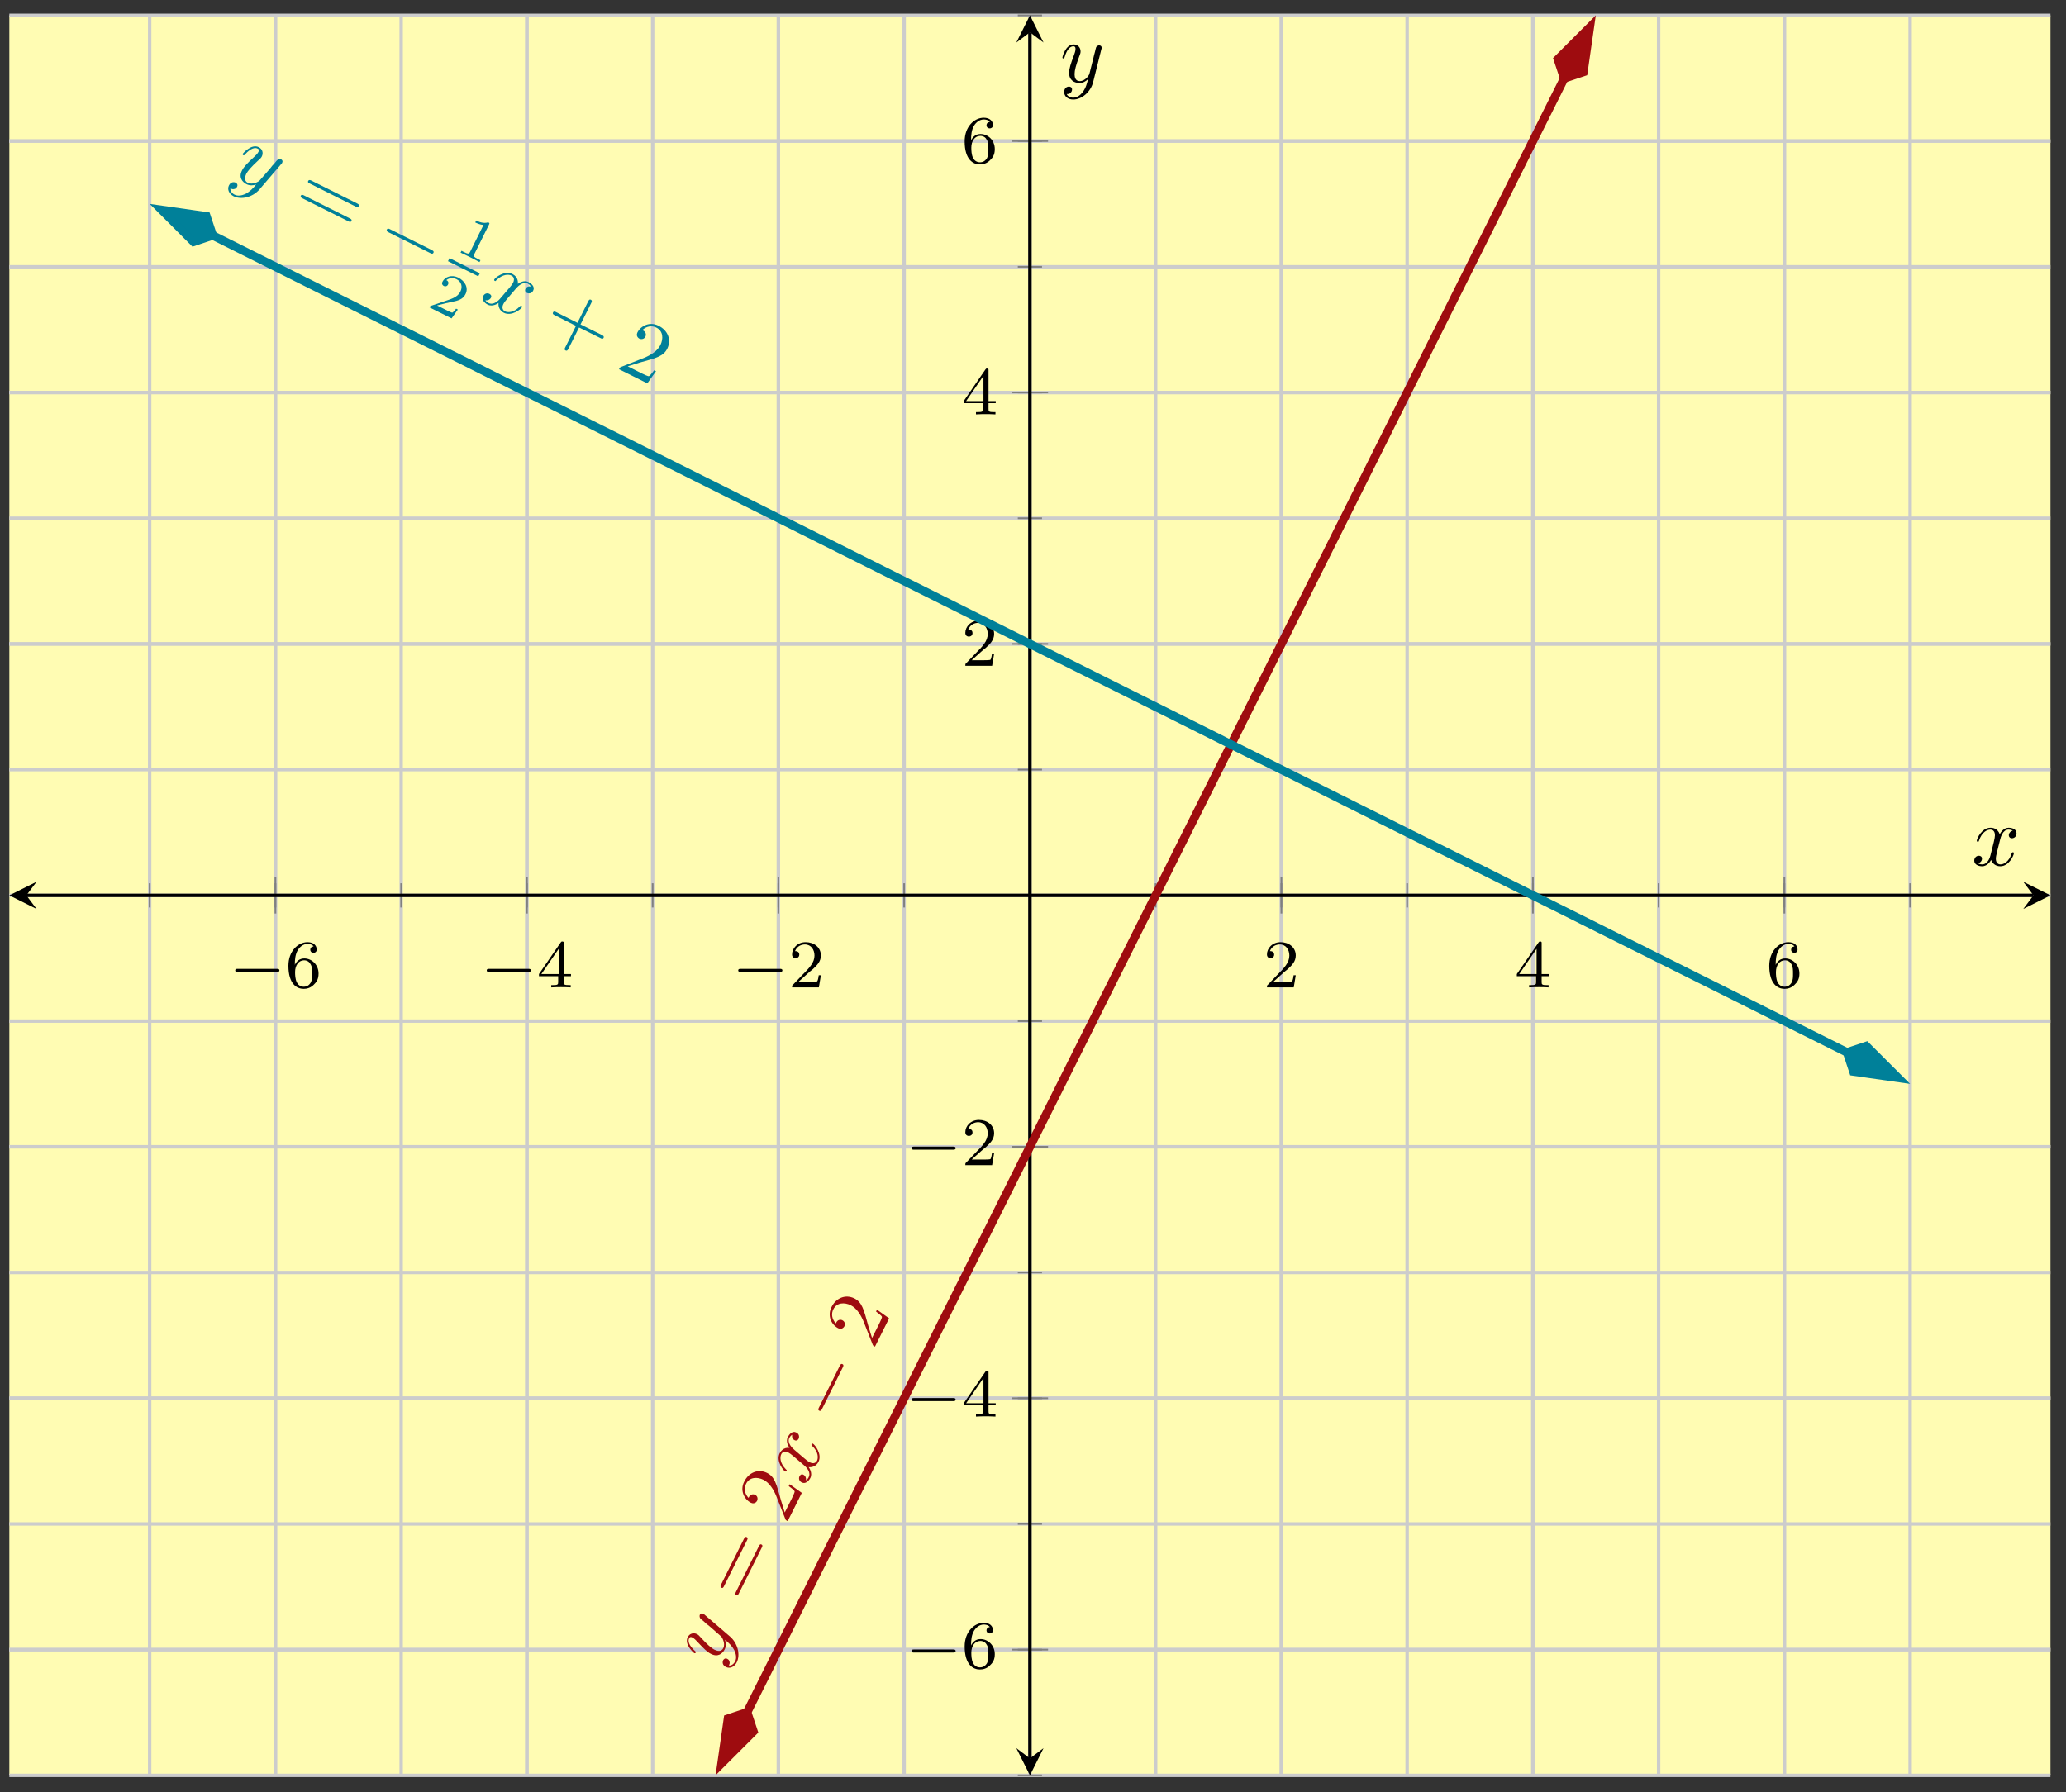 <?xml version="1.0" encoding="UTF-8"?>
<svg xmlns="http://www.w3.org/2000/svg" xmlns:xlink="http://www.w3.org/1999/xlink" width="242pt" height="210pt" viewBox="0 0 242 210" version="1.1">
<rect x="0" y="0" width="242" height="210" fill="#333333" stroke="none"/>
<defs>
<g>
<symbol overflow="visible" id="glyph0-0">
<path style="stroke:none;" d=""/>
</symbol>
<symbol overflow="visible" id="glyph0-1">
<path style="stroke:none;" d="M 5.562 -1.812 C 5.703 -1.812 5.875 -1.812 5.875 -1.984 C 5.875 -2.172 5.703 -2.172 5.562 -2.172 L 1 -2.172 C 0.875 -2.172 0.703 -2.172 0.703 -1.984 C 0.703 -1.812 0.875 -1.812 1 -1.812 Z M 5.562 -1.812 "/>
</symbol>
<symbol overflow="visible" id="glyph1-0">
<path style="stroke:none;" d=""/>
</symbol>
<symbol overflow="visible" id="glyph1-1">
<path style="stroke:none;" d="M 1.094 -2.641 C 1.094 -3.297 1.156 -3.875 1.438 -4.359 C 1.688 -4.766 2.094 -5.094 2.594 -5.094 C 2.75 -5.094 3.109 -5.062 3.297 -4.797 C 2.938 -4.766 2.906 -4.5 2.906 -4.422 C 2.906 -4.172 3.094 -4.047 3.281 -4.047 C 3.422 -4.047 3.656 -4.125 3.656 -4.438 C 3.656 -4.906 3.297 -5.297 2.578 -5.297 C 1.469 -5.297 0.344 -4.25 0.344 -2.531 C 0.344 -0.359 1.359 0.172 2.125 0.172 C 2.516 0.172 2.922 0.062 3.281 -0.281 C 3.609 -0.594 3.875 -0.922 3.875 -1.625 C 3.875 -2.656 3.078 -3.391 2.203 -3.391 C 1.625 -3.391 1.281 -3.031 1.094 -2.641 Z M 2.125 -0.078 C 1.703 -0.078 1.438 -0.359 1.328 -0.594 C 1.141 -0.953 1.125 -1.484 1.125 -1.797 C 1.125 -2.578 1.547 -3.172 2.172 -3.172 C 2.562 -3.172 2.812 -2.969 2.953 -2.688 C 3.125 -2.391 3.125 -2.031 3.125 -1.625 C 3.125 -1.219 3.125 -0.875 2.969 -0.578 C 2.75 -0.219 2.484 -0.078 2.125 -0.078 Z M 2.125 -0.078 "/>
</symbol>
<symbol overflow="visible" id="glyph1-2">
<path style="stroke:none;" d="M 3.141 -5.156 C 3.141 -5.312 3.141 -5.375 2.969 -5.375 C 2.875 -5.375 2.859 -5.375 2.781 -5.266 L 0.234 -1.562 L 0.234 -1.312 L 2.484 -1.312 L 2.484 -0.641 C 2.484 -0.344 2.469 -0.266 1.844 -0.266 L 1.672 -0.266 L 1.672 0 C 2.344 -0.031 2.359 -0.031 2.812 -0.031 C 3.266 -0.031 3.281 -0.031 3.953 0 L 3.953 -0.266 L 3.781 -0.266 C 3.156 -0.266 3.141 -0.344 3.141 -0.641 L 3.141 -1.312 L 3.984 -1.312 L 3.984 -1.562 L 3.141 -1.562 Z M 2.547 -4.516 L 2.547 -1.562 L 0.516 -1.562 Z M 2.547 -4.516 "/>
</symbol>
<symbol overflow="visible" id="glyph1-3">
<path style="stroke:none;" d="M 2.25 -1.625 C 2.375 -1.75 2.703 -2.016 2.844 -2.125 C 3.328 -2.578 3.797 -3.016 3.797 -3.734 C 3.797 -4.688 3 -5.297 2.016 -5.297 C 1.047 -5.297 0.422 -4.578 0.422 -3.859 C 0.422 -3.469 0.734 -3.422 0.844 -3.422 C 1.016 -3.422 1.266 -3.531 1.266 -3.844 C 1.266 -4.25 0.859 -4.25 0.766 -4.25 C 1 -4.844 1.531 -5.031 1.922 -5.031 C 2.656 -5.031 3.047 -4.406 3.047 -3.734 C 3.047 -2.906 2.469 -2.297 1.516 -1.344 L 0.516 -0.297 C 0.422 -0.219 0.422 -0.203 0.422 0 L 3.562 0 L 3.797 -1.422 L 3.547 -1.422 C 3.531 -1.266 3.469 -0.875 3.375 -0.719 C 3.328 -0.656 2.719 -0.656 2.594 -0.656 L 1.172 -0.656 Z M 2.25 -1.625 "/>
</symbol>
<symbol overflow="visible" id="glyph2-0">
<path style="stroke:none;" d=""/>
</symbol>
<symbol overflow="visible" id="glyph2-1">
<path style="stroke:none;" d="M -1.219 -6.031 C -1.328 -6.141 -1.344 -6.141 -1.422 -6.172 C -1.578 -6.25 -1.719 -6.172 -1.797 -6.031 C -1.828 -5.953 -1.844 -5.781 -1.75 -5.625 C -1.719 -5.578 -1.484 -5.375 -1.328 -5.266 C -1.156 -5.078 -0.922 -4.891 -0.703 -4.734 L 0.688 -3.516 C 0.797 -3.422 1.234 -2.719 0.953 -2.125 C 0.719 -1.688 0.281 -1.781 -0.062 -1.938 C -0.469 -2.141 -0.938 -2.578 -1.578 -3.266 C -1.875 -3.594 -1.953 -3.688 -2.141 -3.781 C -2.531 -3.969 -3 -3.859 -3.219 -3.406 C -3.641 -2.562 -2.516 -1.594 -2.453 -1.547 C -2.344 -1.5 -2.297 -1.578 -2.281 -1.594 C -2.234 -1.703 -2.266 -1.719 -2.391 -1.828 C -3.109 -2.484 -3.203 -2.984 -3.047 -3.281 C -3.016 -3.359 -2.938 -3.516 -2.656 -3.375 C -2.438 -3.266 -2.234 -3.031 -2.109 -2.906 C -1.328 -2.062 -0.906 -1.656 -0.484 -1.453 C 0.312 -1.047 0.859 -1.469 1.125 -2 C 1.297 -2.359 1.281 -2.734 1.156 -3.109 C 1.578 -2.766 1.953 -2.422 2.266 -1.844 C 2.438 -1.453 2.547 -0.984 2.344 -0.578 C 2.281 -0.453 2.047 -0.062 1.609 -0.094 C 1.672 -0.234 1.734 -0.359 1.688 -0.516 C 1.672 -0.656 1.594 -0.797 1.422 -0.875 C 1.141 -1.016 0.984 -0.797 0.938 -0.719 C 0.844 -0.5 0.828 -0.141 1.266 0.078 C 1.719 0.297 2.25 0.078 2.531 -0.469 C 2.984 -1.391 2.625 -2.719 1.75 -3.484 Z M -1.219 -6.031 "/>
</symbol>
<symbol overflow="visible" id="glyph2-2">
<path style="stroke:none;" d="M -1.219 -4.328 C -1.406 -4.484 -2.125 -5.125 -1.828 -5.734 C -1.797 -5.781 -1.688 -6 -1.484 -6.109 C -1.547 -5.828 -1.438 -5.578 -1.203 -5.469 C -1.062 -5.391 -0.859 -5.406 -0.734 -5.641 C -0.641 -5.844 -0.641 -6.203 -1.016 -6.375 C -1.469 -6.609 -1.844 -6.141 -2 -5.844 C -2.266 -5.328 -1.953 -4.781 -1.797 -4.578 C -2.5 -4.641 -2.812 -4.203 -2.953 -3.938 C -3.406 -3.016 -2.531 -1.922 -2.312 -1.812 C -2.203 -1.766 -2.156 -1.859 -2.141 -1.875 C -2.109 -1.953 -2.125 -1.984 -2.203 -2.031 C -2.984 -2.828 -2.922 -3.531 -2.766 -3.828 C -2.688 -4 -2.438 -4.266 -1.922 -4.016 C -1.641 -3.875 -1.141 -3.422 -0.031 -2.469 C 0.438 -2.047 0.656 -1.547 0.453 -1.156 C 0.438 -1.094 0.328 -0.906 0.125 -0.766 C 0.172 -1 0.078 -1.297 -0.172 -1.422 C -0.406 -1.547 -0.562 -1.375 -0.625 -1.25 C -0.766 -0.969 -0.656 -0.656 -0.359 -0.516 C 0.047 -0.312 0.438 -0.656 0.641 -1.047 C 0.938 -1.641 0.469 -2.281 0.438 -2.312 C 0.812 -2.266 1.328 -2.406 1.594 -2.938 C 2.047 -3.859 1.156 -4.953 0.938 -5.062 C 0.828 -5.109 0.797 -5.031 0.781 -5 C 0.75 -4.922 0.781 -4.875 0.828 -4.828 C 1.641 -4.062 1.562 -3.344 1.422 -3.062 C 1.234 -2.719 0.891 -2.719 0.578 -2.875 C 0.391 -2.969 0.203 -3.109 -0.141 -3.406 Z M -1.219 -4.328 "/>
</symbol>
<symbol overflow="visible" id="glyph3-0">
<path style="stroke:none;" d=""/>
</symbol>
<symbol overflow="visible" id="glyph3-1">
<path style="stroke:none;" d="M 0.141 -7.578 C 0.203 -7.719 0.297 -7.875 0.125 -7.969 C -0.047 -8.062 -0.141 -7.906 -0.203 -7.781 L -2.875 -2.438 C -2.938 -2.312 -3.016 -2.141 -2.844 -2.047 C -2.672 -1.953 -2.594 -2.125 -2.531 -2.25 Z M 1.875 -6.734 C 1.938 -6.859 2.031 -7.016 1.844 -7.109 C 1.688 -7.188 1.594 -7.031 1.531 -6.891 L -1.141 -1.562 C -1.203 -1.438 -1.281 -1.266 -1.125 -1.188 C -0.938 -1.094 -0.859 -1.266 -0.797 -1.391 Z M 1.875 -6.734 "/>
</symbol>
<symbol overflow="visible" id="glyph3-2">
<path style="stroke:none;" d="M -0.125 -1.469 L -0.562 -2.875 C -1.109 -4.891 -1.312 -5.656 -2.203 -6.109 C -3.234 -6.609 -4.344 -6.172 -4.875 -5.078 C -5.391 -4.078 -4.891 -3.016 -4.094 -2.609 C -3.609 -2.375 -3.375 -2.812 -3.359 -2.844 C -3.297 -3 -3.234 -3.359 -3.609 -3.547 C -3.844 -3.656 -4.156 -3.594 -4.312 -3.281 C -4.344 -3.219 -4.359 -3.203 -4.359 -3.172 C -4.844 -3.672 -4.922 -4.312 -4.656 -4.828 C -4.25 -5.641 -3.344 -5.656 -2.609 -5.297 C -1.906 -4.938 -1.422 -4.141 -1.109 -3.375 L -0.062 -0.719 C -0.016 -0.578 0.016 -0.562 0.219 -0.453 L 1.875 -3.766 L 0.453 -4.781 L 0.344 -4.562 C 0.578 -4.375 0.953 -4.125 1.031 -3.953 C 1.078 -3.859 0.781 -3.281 0.688 -3.078 Z M -0.125 -1.469 "/>
</symbol>
<symbol overflow="visible" id="glyph4-0">
<path style="stroke:none;" d=""/>
</symbol>
<symbol overflow="visible" id="glyph4-1">
<path style="stroke:none;" d="M 0.891 -6.906 C 0.969 -7.047 1.047 -7.219 0.859 -7.312 C 0.688 -7.391 0.609 -7.219 0.531 -7.078 L -1.875 -2.25 C -1.953 -2.094 -2.031 -1.938 -1.859 -1.859 C -1.672 -1.766 -1.594 -1.922 -1.516 -2.078 Z M 0.891 -6.906 "/>
</symbol>
<symbol overflow="visible" id="glyph5-0">
<path style="stroke:none;" d=""/>
</symbol>
<symbol overflow="visible" id="glyph5-1">
<path style="stroke:none;" d="M 6.031 -1.219 C 6.141 -1.328 6.141 -1.344 6.172 -1.422 C 6.25 -1.578 6.172 -1.719 6.031 -1.797 C 5.953 -1.828 5.781 -1.844 5.625 -1.75 C 5.578 -1.719 5.375 -1.484 5.266 -1.328 C 5.078 -1.156 4.891 -0.922 4.734 -0.703 L 3.516 0.688 C 3.422 0.797 2.719 1.234 2.125 0.953 C 1.688 0.719 1.781 0.281 1.938 -0.062 C 2.141 -0.469 2.578 -0.938 3.266 -1.578 C 3.594 -1.875 3.688 -1.953 3.781 -2.141 C 3.969 -2.531 3.859 -3 3.406 -3.219 C 2.562 -3.641 1.594 -2.516 1.547 -2.453 C 1.5 -2.344 1.578 -2.297 1.594 -2.281 C 1.703 -2.234 1.719 -2.266 1.828 -2.391 C 2.484 -3.109 2.984 -3.203 3.281 -3.047 C 3.359 -3.016 3.516 -2.938 3.375 -2.656 C 3.266 -2.438 3.031 -2.234 2.906 -2.109 C 2.062 -1.328 1.656 -0.906 1.453 -0.484 C 1.047 0.312 1.469 0.859 2 1.125 C 2.359 1.297 2.734 1.281 3.109 1.156 C 2.766 1.578 2.422 1.953 1.844 2.266 C 1.453 2.438 0.984 2.547 0.578 2.344 C 0.453 2.281 0.062 2.047 0.094 1.609 C 0.234 1.672 0.359 1.734 0.516 1.688 C 0.656 1.672 0.797 1.594 0.875 1.422 C 1.016 1.141 0.797 0.984 0.719 0.938 C 0.5 0.844 0.141 0.828 -0.078 1.266 C -0.297 1.719 -0.078 2.25 0.469 2.531 C 1.391 2.984 2.719 2.625 3.484 1.75 Z M 6.031 -1.219 "/>
</symbol>
<symbol overflow="visible" id="glyph5-2">
<path style="stroke:none;" d="M 4.328 -1.219 C 4.484 -1.406 5.125 -2.125 5.734 -1.828 C 5.781 -1.797 6 -1.688 6.109 -1.484 C 5.828 -1.547 5.578 -1.438 5.469 -1.203 C 5.391 -1.062 5.406 -0.859 5.641 -0.734 C 5.844 -0.641 6.203 -0.641 6.375 -1.016 C 6.609 -1.469 6.141 -1.844 5.844 -2 C 5.328 -2.266 4.781 -1.953 4.578 -1.797 C 4.641 -2.5 4.203 -2.812 3.938 -2.953 C 3.016 -3.406 1.922 -2.531 1.812 -2.312 C 1.766 -2.203 1.859 -2.156 1.875 -2.141 C 1.953 -2.109 1.984 -2.125 2.031 -2.203 C 2.828 -2.984 3.531 -2.922 3.828 -2.766 C 4 -2.688 4.266 -2.438 4.016 -1.922 C 3.875 -1.641 3.422 -1.141 2.469 -0.031 C 2.047 0.438 1.547 0.656 1.156 0.453 C 1.094 0.438 0.906 0.328 0.766 0.125 C 1 0.172 1.297 0.078 1.422 -0.172 C 1.547 -0.406 1.375 -0.562 1.25 -0.625 C 0.969 -0.766 0.656 -0.656 0.516 -0.359 C 0.312 0.047 0.656 0.438 1.047 0.641 C 1.641 0.938 2.281 0.469 2.312 0.438 C 2.266 0.812 2.406 1.328 2.938 1.594 C 3.859 2.047 4.953 1.156 5.062 0.938 C 5.109 0.828 5.031 0.797 5 0.781 C 4.922 0.75 4.875 0.781 4.828 0.828 C 4.062 1.641 3.344 1.562 3.062 1.422 C 2.719 1.234 2.719 0.891 2.875 0.578 C 2.969 0.391 3.109 0.203 3.406 -0.141 Z M 4.328 -1.219 "/>
</symbol>
<symbol overflow="visible" id="glyph6-0">
<path style="stroke:none;" d=""/>
</symbol>
<symbol overflow="visible" id="glyph6-1">
<path style="stroke:none;" d="M 7.578 0.141 C 7.719 0.203 7.875 0.297 7.969 0.125 C 8.062 -0.047 7.906 -0.141 7.781 -0.203 L 2.438 -2.875 C 2.312 -2.938 2.141 -3.016 2.047 -2.844 C 1.953 -2.672 2.125 -2.594 2.25 -2.531 Z M 6.734 1.875 C 6.859 1.938 7.016 2.031 7.109 1.844 C 7.188 1.688 7.031 1.594 6.891 1.531 L 1.562 -1.141 C 1.438 -1.203 1.266 -1.281 1.188 -1.125 C 1.094 -0.938 1.266 -0.859 1.391 -0.797 Z M 6.734 1.875 "/>
</symbol>
<symbol overflow="visible" id="glyph6-2">
<path style="stroke:none;" d="M 4.672 -0.219 L 7.172 1.016 C 7.297 1.078 7.453 1.172 7.547 0.984 C 7.625 0.812 7.469 0.719 7.344 0.656 L 4.844 -0.578 L 6.094 -3.078 C 6.156 -3.203 6.234 -3.375 6.062 -3.469 C 5.875 -3.562 5.797 -3.391 5.734 -3.266 L 4.484 -0.766 L 2 -2.016 C 1.875 -2.078 1.703 -2.156 1.625 -1.984 C 1.531 -1.797 1.703 -1.719 1.828 -1.656 L 4.312 -0.406 L 3.062 2.094 C 3 2.219 2.906 2.375 3.094 2.469 C 3.266 2.562 3.359 2.406 3.422 2.281 Z M 4.672 -0.219 "/>
</symbol>
<symbol overflow="visible" id="glyph6-3">
<path style="stroke:none;" d="M 1.469 -0.125 L 2.875 -0.562 C 4.891 -1.109 5.656 -1.312 6.109 -2.203 C 6.609 -3.234 6.172 -4.344 5.078 -4.875 C 4.078 -5.391 3.016 -4.891 2.609 -4.094 C 2.375 -3.609 2.812 -3.375 2.844 -3.359 C 3 -3.297 3.359 -3.234 3.547 -3.609 C 3.656 -3.844 3.594 -4.156 3.281 -4.312 C 3.219 -4.344 3.203 -4.359 3.172 -4.359 C 3.672 -4.844 4.312 -4.922 4.828 -4.656 C 5.641 -4.25 5.656 -3.344 5.297 -2.609 C 4.938 -1.906 4.141 -1.422 3.375 -1.109 L 0.719 -0.062 C 0.578 -0.016 0.562 0.016 0.453 0.219 L 3.766 1.875 L 4.781 0.453 L 4.562 0.344 C 4.375 0.578 4.125 0.953 3.953 1.031 C 3.859 1.078 3.281 0.781 3.078 0.688 Z M 1.469 -0.125 "/>
</symbol>
<symbol overflow="visible" id="glyph7-0">
<path style="stroke:none;" d=""/>
</symbol>
<symbol overflow="visible" id="glyph7-1">
<path style="stroke:none;" d="M 6.906 0.891 C 7.047 0.969 7.219 1.047 7.312 0.859 C 7.391 0.688 7.219 0.609 7.078 0.531 L 2.25 -1.875 C 2.094 -1.953 1.938 -2.031 1.859 -1.859 C 1.766 -1.672 1.922 -1.594 2.078 -1.516 Z M 6.906 0.891 "/>
</symbol>
<symbol overflow="visible" id="glyph8-0">
<path style="stroke:none;" d=""/>
</symbol>
<symbol overflow="visible" id="glyph8-1">
<path style="stroke:none;" d="M 4.062 -2.922 C 4.141 -3.094 4.141 -3.094 3.969 -3.188 C 3.375 -3 2.812 -3.281 2.562 -3.406 L 2.453 -3.172 C 2.594 -3.109 3.016 -2.891 3.422 -2.891 L 1.844 0.281 C 1.734 0.484 1.688 0.578 1.078 0.266 L 0.844 0.141 L 0.734 0.359 C 0.844 0.422 1.625 0.766 1.844 0.891 C 2.047 0.984 2.812 1.406 2.953 1.469 L 3.062 1.25 L 2.828 1.141 C 2.188 0.828 2.234 0.734 2.344 0.531 Z M 4.062 -2.922 "/>
</symbol>
<symbol overflow="visible" id="glyph8-2">
<path style="stroke:none;" d="M 3.703 0.453 L 3.5 0.344 C 3.422 0.453 3.156 0.797 3.047 0.812 C 2.984 0.828 2.516 0.594 2.422 0.547 L 1.266 -0.031 C 2.203 -0.281 2.531 -0.344 3.047 -0.453 C 3.688 -0.578 4.312 -0.75 4.594 -1.344 C 4.984 -2.094 4.547 -2.891 3.75 -3.297 C 2.984 -3.672 2.188 -3.391 1.906 -2.812 C 1.75 -2.516 1.984 -2.344 2.062 -2.312 C 2.188 -2.234 2.438 -2.25 2.547 -2.469 C 2.609 -2.578 2.672 -2.844 2.359 -3 C 2.766 -3.328 3.25 -3.25 3.547 -3.109 C 4.172 -2.797 4.266 -2.156 4 -1.656 C 3.734 -1.109 3.141 -0.875 2.812 -0.75 L 0.594 0 C 0.484 0.016 0.469 0.031 0.391 0.203 L 2.969 1.484 Z M 3.703 0.453 "/>
</symbol>
<symbol overflow="visible" id="glyph9-0">
<path style="stroke:none;" d=""/>
</symbol>
<symbol overflow="visible" id="glyph9-1">
<path style="stroke:none;" d="M 3.328 -3.016 C 3.391 -3.266 3.625 -4.188 4.312 -4.188 C 4.359 -4.188 4.609 -4.188 4.812 -4.062 C 4.531 -4 4.344 -3.766 4.344 -3.516 C 4.344 -3.359 4.453 -3.172 4.719 -3.172 C 4.938 -3.172 5.25 -3.344 5.25 -3.75 C 5.25 -4.266 4.672 -4.406 4.328 -4.406 C 3.75 -4.406 3.406 -3.875 3.281 -3.656 C 3.031 -4.312 2.5 -4.406 2.203 -4.406 C 1.172 -4.406 0.594 -3.125 0.594 -2.875 C 0.594 -2.766 0.703 -2.766 0.719 -2.766 C 0.797 -2.766 0.828 -2.797 0.844 -2.875 C 1.188 -3.938 1.844 -4.188 2.188 -4.188 C 2.375 -4.188 2.719 -4.094 2.719 -3.516 C 2.719 -3.203 2.547 -2.547 2.188 -1.141 C 2.031 -0.531 1.672 -0.109 1.234 -0.109 C 1.172 -0.109 0.953 -0.109 0.734 -0.234 C 0.984 -0.297 1.203 -0.5 1.203 -0.781 C 1.203 -1.047 0.984 -1.125 0.844 -1.125 C 0.531 -1.125 0.297 -0.875 0.297 -0.547 C 0.297 -0.094 0.781 0.109 1.219 0.109 C 1.891 0.109 2.25 -0.594 2.266 -0.641 C 2.391 -0.281 2.75 0.109 3.344 0.109 C 4.375 0.109 4.938 -1.172 4.938 -1.422 C 4.938 -1.531 4.859 -1.531 4.828 -1.531 C 4.734 -1.531 4.719 -1.484 4.688 -1.422 C 4.359 -0.344 3.688 -0.109 3.375 -0.109 C 2.984 -0.109 2.828 -0.422 2.828 -0.766 C 2.828 -0.984 2.875 -1.203 2.984 -1.641 Z M 3.328 -3.016 "/>
</symbol>
<symbol overflow="visible" id="glyph9-2">
<path style="stroke:none;" d="M 4.844 -3.797 C 4.891 -3.938 4.891 -3.953 4.891 -4.031 C 4.891 -4.203 4.75 -4.297 4.594 -4.297 C 4.5 -4.297 4.344 -4.234 4.25 -4.094 C 4.234 -4.031 4.141 -3.734 4.109 -3.547 C 4.031 -3.297 3.969 -3.016 3.906 -2.75 L 3.453 -0.953 C 3.422 -0.812 2.984 -0.109 2.328 -0.109 C 1.828 -0.109 1.719 -0.547 1.719 -0.922 C 1.719 -1.375 1.891 -2 2.219 -2.875 C 2.375 -3.281 2.422 -3.391 2.422 -3.594 C 2.422 -4.031 2.109 -4.406 1.609 -4.406 C 0.656 -4.406 0.297 -2.953 0.297 -2.875 C 0.297 -2.766 0.391 -2.766 0.406 -2.766 C 0.516 -2.766 0.516 -2.797 0.562 -2.953 C 0.844 -3.891 1.234 -4.188 1.578 -4.188 C 1.656 -4.188 1.828 -4.188 1.828 -3.875 C 1.828 -3.625 1.719 -3.359 1.656 -3.172 C 1.25 -2.109 1.078 -1.547 1.078 -1.078 C 1.078 -0.188 1.703 0.109 2.297 0.109 C 2.688 0.109 3.016 -0.062 3.297 -0.344 C 3.172 0.172 3.047 0.672 2.656 1.203 C 2.391 1.531 2.016 1.828 1.562 1.828 C 1.422 1.828 0.969 1.797 0.797 1.406 C 0.953 1.406 1.094 1.406 1.219 1.281 C 1.328 1.203 1.422 1.062 1.422 0.875 C 1.422 0.562 1.156 0.531 1.062 0.531 C 0.828 0.531 0.5 0.688 0.5 1.172 C 0.5 1.672 0.938 2.047 1.562 2.047 C 2.578 2.047 3.609 1.141 3.891 0.016 Z M 4.844 -3.797 "/>
</symbol>
</g>
<clipPath id="clip1">
  <path d="M 73 1.797 L 198 1.797 L 198 208.008 L 73 208.008 Z M 73 1.797 "/>
</clipPath>
<clipPath id="clip2">
  <path d="M 70 186 L 103 186 L 103 208.008 L 70 208.008 Z M 70 186 "/>
</clipPath>
<clipPath id="clip3">
  <path d="M 168 1.797 L 201 1.797 L 201 24 L 168 24 Z M 168 1.797 "/>
</clipPath>
</defs>
<g id="surface1">
<path style=" stroke:none;fill-rule:nonzero;fill:rgb(100%,98.47%,70.001%);fill-opacity:1;" d="M 1.094 208.008 L 240.184 208.008 L 240.184 1.797 L 1.094 1.797 Z M 1.094 208.008 "/>
<path style="fill:none;stroke-width:0.399;stroke-linecap:butt;stroke-linejoin:miter;stroke:rgb(79.999%,79.999%,79.999%);stroke-opacity:1;stroke-miterlimit:10;" d="M -0.002 0 L -0.002 206.207 M 14.728 0 L 14.728 206.207 M 29.459 0 L 29.459 206.207 M 44.189 0 L 44.189 206.207 M 58.915 0 L 58.915 206.207 M 73.645 0 L 73.645 206.207 M 88.375 0 L 88.375 206.207 M 103.106 0 L 103.106 206.207 M 117.832 0 L 117.832 206.207 M 132.562 0 L 132.562 206.207 M 147.292 0 L 147.292 206.207 M 162.022 0 L 162.022 206.207 M 176.749 0 L 176.749 206.207 M 191.479 0 L 191.479 206.207 M 206.209 0 L 206.209 206.207 " transform="matrix(1,0,0,-1,17.533,208.008)"/>
<path style="fill:none;stroke-width:0.399;stroke-linecap:butt;stroke-linejoin:miter;stroke:rgb(79.999%,79.999%,79.999%);stroke-opacity:1;stroke-miterlimit:10;" d="M 14.728 0 L 14.728 206.207 M 44.189 0 L 44.189 206.207 M 73.645 0 L 73.645 206.207 M 132.562 0 L 132.562 206.207 M 162.022 0 L 162.022 206.207 M 191.479 0 L 191.479 206.207 " transform="matrix(1,0,0,-1,17.533,208.008)"/>
<path style="fill:none;stroke-width:0.399;stroke-linecap:butt;stroke-linejoin:miter;stroke:rgb(79.999%,79.999%,79.999%);stroke-opacity:1;stroke-miterlimit:10;" d="M -16.439 0 L 222.646 0 M -16.439 14.73 L 222.646 14.73 M -16.439 29.456 L 222.646 29.456 M -16.439 44.187 L 222.646 44.187 M -16.439 58.917 L 222.646 58.917 M -16.439 73.647 L 222.646 73.647 M -16.439 88.373 L 222.646 88.373 M -16.439 103.103 L 222.646 103.103 M -16.439 117.834 L 222.646 117.834 M -16.439 132.564 L 222.646 132.564 M -16.439 147.29 L 222.646 147.29 M -16.439 162.02 L 222.646 162.02 M -16.439 176.75 L 222.646 176.75 M -16.439 191.481 L 222.646 191.481 M -16.439 206.207 L 222.646 206.207 " transform="matrix(1,0,0,-1,17.533,208.008)"/>
<path style="fill:none;stroke-width:0.399;stroke-linecap:butt;stroke-linejoin:miter;stroke:rgb(79.999%,79.999%,79.999%);stroke-opacity:1;stroke-miterlimit:10;" d="M -16.439 14.73 L 222.646 14.73 M -16.439 44.187 L 222.646 44.187 M -16.439 73.647 L 222.646 73.647 M -16.439 132.564 L 222.646 132.564 M -16.439 162.02 L 222.646 162.02 M -16.439 191.481 L 222.646 191.481 " transform="matrix(1,0,0,-1,17.533,208.008)"/>
<path style="fill:none;stroke-width:0.199;stroke-linecap:butt;stroke-linejoin:miter;stroke:rgb(50%,50%,50%);stroke-opacity:1;stroke-miterlimit:10;" d="M -0.002 101.685 L -0.002 104.521 M 14.728 101.685 L 14.728 104.521 M 29.459 101.685 L 29.459 104.521 M 44.189 101.685 L 44.189 104.521 M 58.915 101.685 L 58.915 104.521 M 73.645 101.685 L 73.645 104.521 M 88.375 101.685 L 88.375 104.521 M 103.106 101.685 L 103.106 104.521 M 117.832 101.685 L 117.832 104.521 M 132.562 101.685 L 132.562 104.521 M 147.292 101.685 L 147.292 104.521 M 162.022 101.685 L 162.022 104.521 M 176.749 101.685 L 176.749 104.521 M 191.479 101.685 L 191.479 104.521 M 206.209 101.685 L 206.209 104.521 " transform="matrix(1,0,0,-1,17.533,208.008)"/>
<path style="fill:none;stroke-width:0.199;stroke-linecap:butt;stroke-linejoin:miter;stroke:rgb(50%,50%,50%);stroke-opacity:1;stroke-miterlimit:10;" d="M 14.728 100.978 L 14.728 105.228 M 44.189 100.978 L 44.189 105.228 M 73.645 100.978 L 73.645 105.228 M 132.562 100.978 L 132.562 105.228 M 162.022 100.978 L 162.022 105.228 M 191.479 100.978 L 191.479 105.228 " transform="matrix(1,0,0,-1,17.533,208.008)"/>
<path style="fill:none;stroke-width:0.199;stroke-linecap:butt;stroke-linejoin:miter;stroke:rgb(50%,50%,50%);stroke-opacity:1;stroke-miterlimit:10;" d="M 101.688 0 L 104.524 0 M 101.688 14.73 L 104.524 14.73 M 101.688 29.456 L 104.524 29.456 M 101.688 44.187 L 104.524 44.187 M 101.688 58.917 L 104.524 58.917 M 101.688 73.647 L 104.524 73.647 M 101.688 88.373 L 104.524 88.373 M 101.688 103.103 L 104.524 103.103 M 101.688 117.834 L 104.524 117.834 M 101.688 132.564 L 104.524 132.564 M 101.688 147.29 L 104.524 147.29 M 101.688 162.02 L 104.524 162.02 M 101.688 176.75 L 104.524 176.75 M 101.688 191.481 L 104.524 191.481 M 101.688 206.207 L 104.524 206.207 " transform="matrix(1,0,0,-1,17.533,208.008)"/>
<path style="fill:none;stroke-width:0.199;stroke-linecap:butt;stroke-linejoin:miter;stroke:rgb(50%,50%,50%);stroke-opacity:1;stroke-miterlimit:10;" d="M 100.977 14.73 L 105.231 14.73 M 100.977 44.187 L 105.231 44.187 M 100.977 73.647 L 105.231 73.647 M 100.977 132.564 L 105.231 132.564 M 100.977 162.02 L 105.231 162.02 M 100.977 191.481 L 105.231 191.481 " transform="matrix(1,0,0,-1,17.533,208.008)"/>
<path style="fill:none;stroke-width:0.399;stroke-linecap:butt;stroke-linejoin:miter;stroke:rgb(0%,0%,0%);stroke-opacity:1;stroke-miterlimit:10;" d="M -14.443 103.103 L 220.654 103.103 " transform="matrix(1,0,0,-1,17.533,208.008)"/>
<path style=" stroke:none;fill-rule:nonzero;fill:rgb(0%,0%,0%);fill-opacity:1;" d="M 1.094 104.902 L 4.285 106.496 L 3.09 104.902 L 4.285 103.309 "/>
<path style=" stroke:none;fill-rule:nonzero;fill:rgb(0%,0%,0%);fill-opacity:1;" d="M 240.184 104.902 L 236.996 103.309 L 238.191 104.902 L 236.996 106.496 "/>
<path style="fill:none;stroke-width:0.399;stroke-linecap:butt;stroke-linejoin:miter;stroke:rgb(0%,0%,0%);stroke-opacity:1;stroke-miterlimit:10;" d="M 103.106 1.992 L 103.106 204.215 " transform="matrix(1,0,0,-1,17.533,208.008)"/>
<path style=" stroke:none;fill-rule:nonzero;fill:rgb(0%,0%,0%);fill-opacity:1;" d="M 120.641 208.008 L 122.234 204.82 L 120.641 206.016 L 119.047 204.82 "/>
<path style=" stroke:none;fill-rule:nonzero;fill:rgb(0%,0%,0%);fill-opacity:1;" d="M 120.641 1.797 L 119.047 4.984 L 120.641 3.789 L 122.234 4.984 "/>
<g style="fill:rgb(0%,0%,0%);fill-opacity:1;">
  <use xlink:href="#glyph0-1" x="26.852" y="115.684"/>
</g>
<g style="fill:rgb(0%,0%,0%);fill-opacity:1;">
  <use xlink:href="#glyph1-1" x="33.439" y="115.684"/>
</g>
<g style="fill:rgb(0%,0%,0%);fill-opacity:1;">
  <use xlink:href="#glyph0-1" x="56.311" y="115.684"/>
</g>
<g style="fill:rgb(0%,0%,0%);fill-opacity:1;">
  <use xlink:href="#glyph1-2" x="62.898" y="115.684"/>
</g>
<g style="fill:rgb(0%,0%,0%);fill-opacity:1;">
  <use xlink:href="#glyph0-1" x="85.77" y="115.684"/>
</g>
<g style="fill:rgb(0%,0%,0%);fill-opacity:1;">
  <use xlink:href="#glyph1-3" x="92.357" y="115.684"/>
</g>
<g style="fill:rgb(0%,0%,0%);fill-opacity:1;">
  <use xlink:href="#glyph1-3" x="147.982" y="115.684"/>
</g>
<g style="fill:rgb(0%,0%,0%);fill-opacity:1;">
  <use xlink:href="#glyph1-2" x="177.44" y="115.684"/>
</g>
<g style="fill:rgb(0%,0%,0%);fill-opacity:1;">
  <use xlink:href="#glyph1-1" x="206.899" y="115.684"/>
</g>
<g style="fill:rgb(0%,0%,0%);fill-opacity:1;">
  <use xlink:href="#glyph0-1" x="106.063" y="195.432"/>
</g>
<g style="fill:rgb(0%,0%,0%);fill-opacity:1;">
  <use xlink:href="#glyph1-1" x="112.65" y="195.432"/>
</g>
<g style="fill:rgb(0%,0%,0%);fill-opacity:1;">
  <use xlink:href="#glyph0-1" x="106.063" y="165.972"/>
</g>
<g style="fill:rgb(0%,0%,0%);fill-opacity:1;">
  <use xlink:href="#glyph1-2" x="112.65" y="165.972"/>
</g>
<g style="fill:rgb(0%,0%,0%);fill-opacity:1;">
  <use xlink:href="#glyph0-1" x="106.063" y="136.513"/>
</g>
<g style="fill:rgb(0%,0%,0%);fill-opacity:1;">
  <use xlink:href="#glyph1-3" x="112.65" y="136.513"/>
</g>
<g style="fill:rgb(0%,0%,0%);fill-opacity:1;">
  <use xlink:href="#glyph1-3" x="112.65" y="78.01"/>
</g>
<g style="fill:rgb(0%,0%,0%);fill-opacity:1;">
  <use xlink:href="#glyph1-2" x="112.65" y="48.552"/>
</g>
<g style="fill:rgb(0%,0%,0%);fill-opacity:1;">
  <use xlink:href="#glyph1-1" x="112.65" y="19.093"/>
</g>
<g clip-path="url(#clip1)" clip-rule="nonzero">
<path style="fill:none;stroke-width:0.996;stroke-linecap:butt;stroke-linejoin:miter;stroke:rgb(61.96%,4.706%,5.881%);stroke-opacity:1;stroke-miterlimit:10;" d="M 69.977 7.391 L 70.579 8.594 L 74.872 17.183 L 79.169 25.777 L 83.465 34.367 L 92.059 51.554 L 96.352 60.143 L 100.649 68.737 L 104.945 77.327 L 113.539 94.514 L 117.832 103.103 L 122.129 111.697 L 126.425 120.287 L 135.019 137.474 L 139.312 146.064 L 143.609 154.657 L 147.905 163.247 L 156.499 180.434 L 160.792 189.024 L 165.69 198.82 " transform="matrix(1,0,0,-1,17.533,208.008)"/>
</g>
<path style=" stroke:none;fill-rule:nonzero;fill:rgb(61.96%,4.706%,5.881%);fill-opacity:1;" d="M 84.52 206.598 L 88.258 202.859 L 87.512 200.617 L 85.27 201.367 Z M 84.52 206.598 "/>
<g clip-path="url(#clip2)" clip-rule="nonzero">
<path style="fill:none;stroke-width:0.996;stroke-linecap:butt;stroke-linejoin:miter;stroke:rgb(61.96%,4.706%,5.881%);stroke-opacity:1;stroke-miterlimit:10;" d="M 7.39 -0.001 L 2.375 1.671 L 0.703 0.001 L 2.376 -1.669 Z M 7.39 -0.001 " transform="matrix(-0.447,0.894,0.894,0.447,87.825,199.988)"/>
</g>
<path style=" stroke:none;fill-rule:nonzero;fill:rgb(61.96%,4.706%,5.881%);fill-opacity:1;" d="M 186.219 3.203 L 182.48 6.941 L 183.227 9.184 L 185.469 8.438 Z M 186.219 3.203 "/>
<g clip-path="url(#clip3)" clip-rule="nonzero">
<path style="fill:none;stroke-width:0.996;stroke-linecap:butt;stroke-linejoin:miter;stroke:rgb(61.96%,4.706%,5.881%);stroke-opacity:1;stroke-miterlimit:10;" d="M 7.393 -0.001 L 2.377 1.671 L 0.705 0.001 L 2.375 -1.671 Z M 7.393 -0.001 " transform="matrix(0.447,-0.894,-0.894,-0.447,182.912,9.815)"/>
</g>
<g style="fill:rgb(62%,4.7%,5.899%);fill-opacity:1;">
  <use xlink:href="#glyph2-1" x="83.768" y="195.234"/>
</g>
<g style="fill:rgb(62%,4.7%,5.899%);fill-opacity:1;">
  <use xlink:href="#glyph3-1" x="87.349" y="188.07"/>
</g>
<g style="fill:rgb(62%,4.7%,5.899%);fill-opacity:1;">
  <use xlink:href="#glyph3-2" x="92.045" y="178.679"/>
</g>
<g style="fill:rgb(62%,4.7%,5.899%);fill-opacity:1;">
  <use xlink:href="#glyph2-2" x="94.28" y="174.209"/>
</g>
<g style="fill:rgb(62%,4.7%,5.899%);fill-opacity:1;">
  <use xlink:href="#glyph4-1" x="97.816" y="167.137"/>
</g>
<g style="fill:rgb(62%,4.7%,5.899%);fill-opacity:1;">
  <use xlink:href="#glyph3-2" x="102.271" y="158.227"/>
</g>
<path style="fill:none;stroke-width:0.996;stroke-linecap:butt;stroke-linejoin:miter;stroke:rgb(0%,50.194%,59.999%);stroke-opacity:1;stroke-miterlimit:10;" d="M 7.389 180.422 L 17.185 175.524 L 25.775 171.227 L 34.369 166.93 L 42.958 162.633 L 51.552 158.341 L 60.145 154.044 L 68.735 149.747 L 77.329 145.45 L 85.918 141.153 L 94.512 136.861 L 103.106 132.564 L 111.695 128.267 L 120.289 123.97 L 128.878 119.673 L 137.472 115.381 L 146.062 111.084 L 163.249 102.49 L 171.839 98.193 L 180.432 93.9 L 189.022 89.604 L 198.819 84.705 " transform="matrix(1,0,0,-1,17.533,208.008)"/>
<path style="fill-rule:nonzero;fill:rgb(0%,50.194%,59.999%);fill-opacity:1;stroke-width:0.996;stroke-linecap:butt;stroke-linejoin:miter;stroke:rgb(0%,50.194%,59.999%);stroke-opacity:1;stroke-miterlimit:10;" d="M 7.392 0 L 2.376 1.672 L 0.706 -0.001 L 2.376 -1.673 Z M 7.392 0 " transform="matrix(-0.894,-0.447,-0.447,0.894,25.552,27.899)"/>
<path style="fill-rule:nonzero;fill:rgb(0%,50.194%,59.999%);fill-opacity:1;stroke-width:0.996;stroke-linecap:butt;stroke-linejoin:miter;stroke:rgb(0%,50.194%,59.999%);stroke-opacity:1;stroke-miterlimit:10;" d="M 7.391 0.001 L 2.377 1.67 L 0.705 -0 L 2.375 -1.672 Z M 7.391 0.001 " transform="matrix(0.894,0.447,0.447,-0.894,215.725,122.985)"/>
<g style="fill:rgb(0%,50.2%,59.999%);fill-opacity:1;">
  <use xlink:href="#glyph5-1" x="26.894" y="20.461"/>
</g>
<g style="fill:rgb(0%,50.2%,59.999%);fill-opacity:1;">
  <use xlink:href="#glyph6-1" x="34.057" y="24.042"/>
</g>
<g style="fill:rgb(0%,50.2%,59.999%);fill-opacity:1;">
  <use xlink:href="#glyph7-1" x="43.464" y="28.745"/>
</g>
<g style="fill:rgb(0%,50.2%,59.999%);fill-opacity:1;">
  <use xlink:href="#glyph8-1" x="53.217" y="29.237"/>
</g>
<path style="fill:none;stroke-width:0.399;stroke-linecap:butt;stroke-linejoin:miter;stroke:rgb(0%,50.2%,59.999%);stroke-opacity:1;stroke-miterlimit:10;" d="M 127.203 -189.316 L 131.174 -189.318 " transform="matrix(0.894,0.447,0.447,-0.894,23.469,-195.687)"/>
<g style="fill:rgb(0%,50.2%,59.999%);fill-opacity:1;">
  <use xlink:href="#glyph8-2" x="49.926" y="35.818"/>
</g>
<g style="fill:rgb(0%,50.2%,59.999%);fill-opacity:1;">
  <use xlink:href="#glyph5-2" x="56.084" y="35.055"/>
</g>
<g style="fill:rgb(0%,50.2%,59.999%);fill-opacity:1;">
  <use xlink:href="#glyph6-2" x="63.156" y="38.591"/>
</g>
<g style="fill:rgb(0%,50.2%,59.999%);fill-opacity:1;">
  <use xlink:href="#glyph6-3" x="72.057" y="43.042"/>
</g>
<g style="fill:rgb(0%,0%,0%);fill-opacity:1;">
  <use xlink:href="#glyph9-1" x="230.957" y="101.387"/>
</g>
<g style="fill:rgb(0%,0%,0%);fill-opacity:1;">
  <use xlink:href="#glyph9-2" x="124.151" y="9.614"/>
</g>
</g>
</svg>
